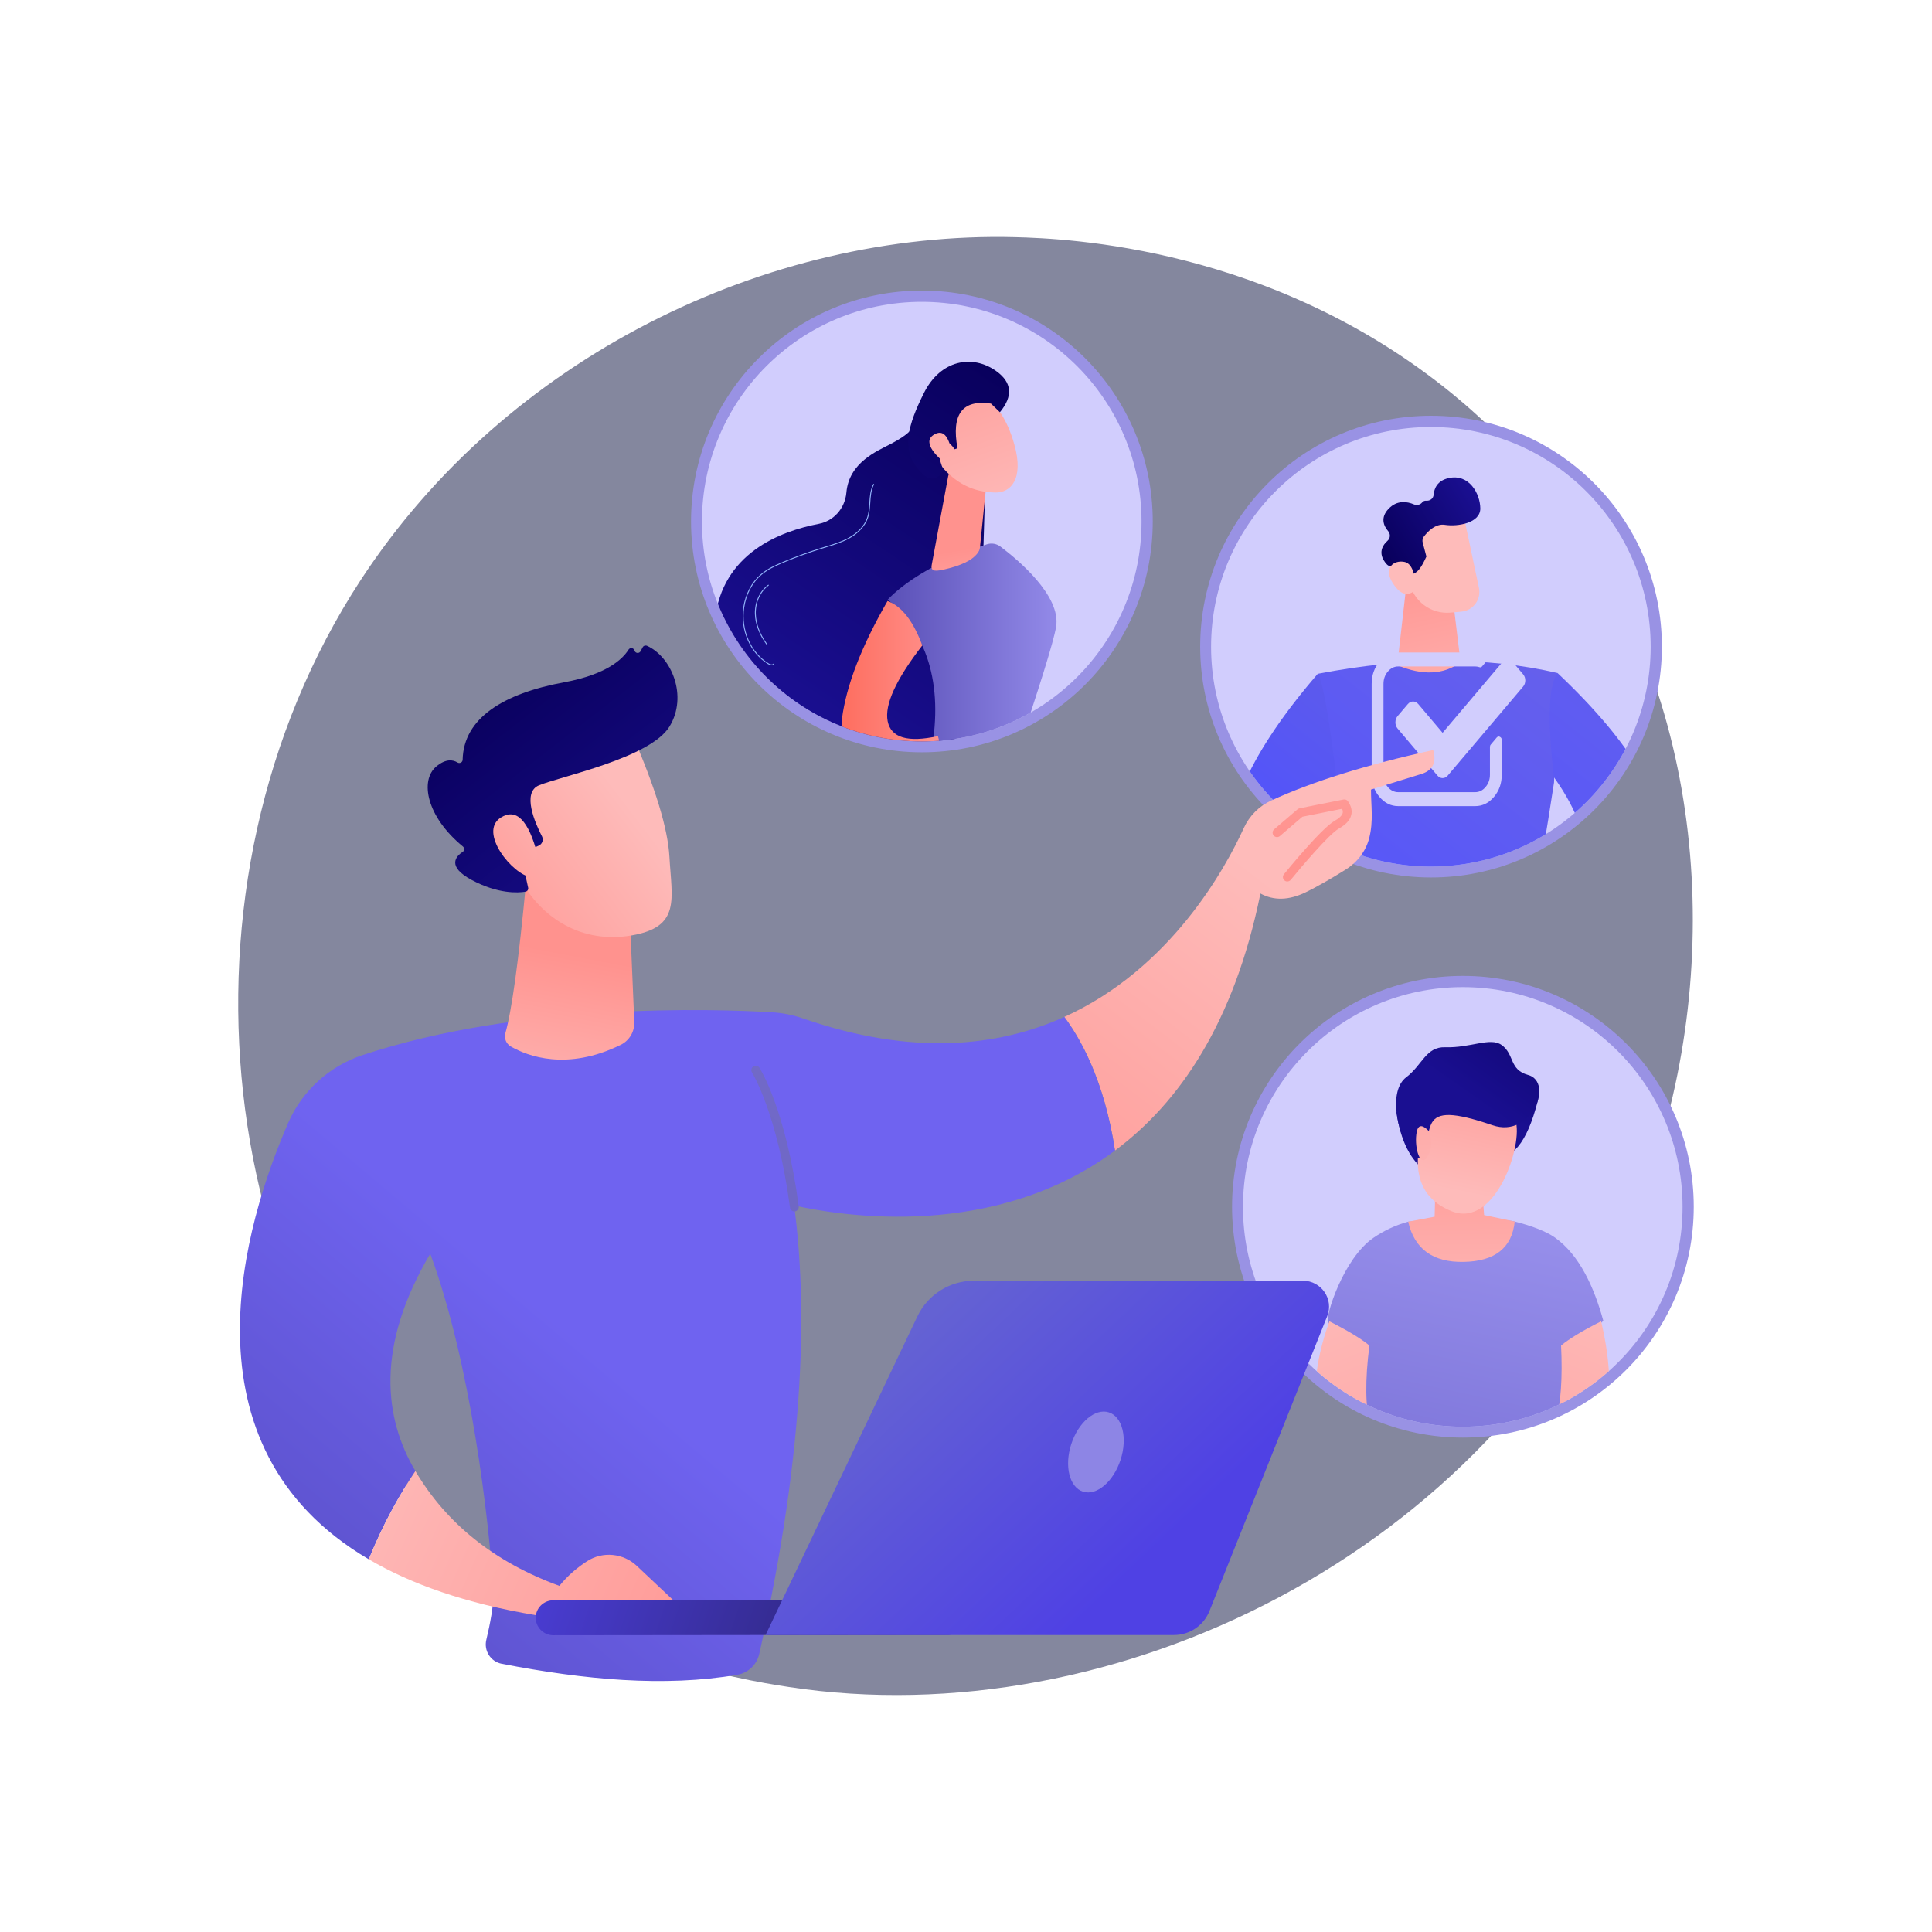<svg version="1.2" xmlns="http://www.w3.org/2000/svg" viewBox="0 0 3710 3710" width="3710" height="3710">
	<title>20943573-ai</title>
	<defs>
		<linearGradient id="g1" x1="2519.2" y1="4248.4" x2="573.8" y2="2546.1" gradientUnits="userSpaceOnUse">
			<stop offset="0" stop-color="#515475"/>
			<stop offset="1" stop-color="#515475"/>
		</linearGradient>
		<clipPath clipPathUnits="userSpaceOnUse" id="cp1">
			<path d="m3169.75 1242.03c0 233.1-188.96 422.06-422.06 422.06-233.1 0-422.06-188.96-422.06-422.06 0-233.1 188.96-422.06 422.06-422.06 233.1 0 422.06 188.96 422.06 422.06z"/>
		</clipPath>
		<linearGradient id="g2" x1="3576.3" y1="1074.9" x2="2712" y2="2171.1" gradientUnits="userSpaceOnUse">
			<stop offset="0" stop-color="#4042e2"/>
			<stop offset="0" stop-color="#7368e0"/>
			<stop offset="1" stop-color="#4f52ff"/>
		</linearGradient>
		<linearGradient id="g3" x1="2723.1" y1="1456.7" x2="2642.1" y2="1083.1" gradientUnits="userSpaceOnUse">
			<stop offset="0" stop-color="#febbba"/>
			<stop offset="1" stop-color="#ff928e"/>
		</linearGradient>
		<linearGradient id="g4" x1="12259.9" y1="-7473.9" x2="12412.7" y2="-7623.6" gradientUnits="userSpaceOnUse">
			<stop offset="0" stop-color="#febbba"/>
			<stop offset="1" stop-color="#ff928e"/>
		</linearGradient>
		<linearGradient id="g5" x1="2622.6" y1="1003.2" x2="2802.3" y2="896.3" gradientUnits="userSpaceOnUse">
			<stop offset="0" stop-color="#09005d"/>
			<stop offset="1" stop-color="#1a0f91"/>
		</linearGradient>
		<linearGradient id="g6" x1="10799" y1="-6481.7" x2="10928.2" y2="-6608.2" gradientUnits="userSpaceOnUse">
			<stop offset="0" stop-color="#febbba"/>
			<stop offset="1" stop-color="#ff928e"/>
		</linearGradient>
		<linearGradient id="g7" x1="3048.9" y1="1161.4" x2="2561.8" y2="1779.2" gradientUnits="userSpaceOnUse">
			<stop offset="0" stop-color="#6c63d6"/>
			<stop offset="1" stop-color="#4f52ff"/>
		</linearGradient>
		<linearGradient id="g8" x1="2749" y1="1858.7" x2="2578.4" y2="2014.3" gradientUnits="userSpaceOnUse">
			<stop offset="0" stop-color="#febbba"/>
			<stop offset="1" stop-color="#ff928e"/>
		</linearGradient>
		<linearGradient id="g9" x1="3391.2" y1="1495.6" x2="2934.3" y2="2075.2" gradientUnits="userSpaceOnUse">
			<stop offset="0" stop-color="#625eef"/>
			<stop offset="1" stop-color="#4f52ff"/>
		</linearGradient>
		<linearGradient id="g10" x1="2907.9" y1="1799.5" x2="3006.5" y2="1891.9" gradientUnits="userSpaceOnUse">
			<stop offset="0" stop-color="#febbba"/>
			<stop offset="1" stop-color="#ff928e"/>
		</linearGradient>
		<clipPath clipPathUnits="userSpaceOnUse" id="cp2">
			<path d="m2192.06 1001.66c0 233.1-188.96 422.06-422.06 422.06-233.1 0-422.06-188.96-422.06-422.06 0-233.1 188.96-422.06 422.06-422.06 233.1 0 422.06 188.96 422.06 422.06z"/>
		</clipPath>
		<linearGradient id="g11" x1="1689.2" y1="610.7" x2="1282.5" y2="1216.2" gradientUnits="userSpaceOnUse">
			<stop offset="0" stop-color="#09005d"/>
			<stop offset="1" stop-color="#1a0f91"/>
		</linearGradient>
		<linearGradient id="g12" x1="1704.8" y1="1041.9" x2="2019.7" y2="1041.9" gradientUnits="userSpaceOnUse">
			<stop offset="0" stop-color="#5a50b7"/>
			<stop offset="1" stop-color="#9188e7"/>
		</linearGradient>
		<linearGradient id="g13" x1="1950.2" y1="1240.6" x2="1915.9" y2="1042.7" gradientUnits="userSpaceOnUse">
			<stop offset="0" stop-color="#febbba"/>
			<stop offset="1" stop-color="#ff928e"/>
		</linearGradient>
		<linearGradient id="g14" x1="1989.7" y1="978.2" x2="1837.6" y2="564.3" gradientUnits="userSpaceOnUse">
			<stop offset="0" stop-color="#febbba"/>
			<stop offset="1" stop-color="#ff928e"/>
		</linearGradient>
		<linearGradient id="g15" x1="1837.3" y1="662.8" x2="1438.1" y2="1257.1" gradientUnits="userSpaceOnUse">
			<stop offset="0" stop-color="#09005d"/>
			<stop offset="1" stop-color="#1a0f91"/>
		</linearGradient>
		<linearGradient id="g16" x1="1886.8" y1="1001.6" x2="1741.9" y2="607" gradientUnits="userSpaceOnUse">
			<stop offset="0" stop-color="#febbba"/>
			<stop offset="1" stop-color="#ff928e"/>
		</linearGradient>
		<linearGradient id="g17" x1="1627.3" y1="1152.3" x2="1810.6" y2="1152.3" gradientUnits="userSpaceOnUse">
			<stop offset="0" stop-color="#fe7062"/>
			<stop offset="1" stop-color="#ff928e"/>
		</linearGradient>
		<clipPath clipPathUnits="userSpaceOnUse" id="cp3">
			<path d="m3231 2317.62c0 233.1-188.96 422.06-422.06 422.06-233.1 0-422.06-188.96-422.06-422.06 0-233.1 188.96-422.06 422.06-422.06 233.1 0 422.06 188.96 422.06 422.06z"/>
		</clipPath>
		<linearGradient id="g18" x1="3140.7" y1="1923.5" x2="2954.3" y2="2188.3" gradientUnits="userSpaceOnUse">
			<stop offset="0" stop-color="#09005d"/>
			<stop offset="1" stop-color="#1a0f91"/>
		</linearGradient>
		<linearGradient id="g19" x1="3125.9" y1="2330.3" x2="2931.4" y2="3235.7" gradientUnits="userSpaceOnUse">
			<stop offset="0" stop-color="#9a92ed"/>
			<stop offset="1" stop-color="#6c63ce"/>
		</linearGradient>
		<linearGradient id="g20" x1="2551" y1="2444.7" x2="2893.3" y2="3271.6" gradientUnits="userSpaceOnUse">
			<stop offset="0" stop-color="#febbba"/>
			<stop offset="1" stop-color="#ff928e"/>
		</linearGradient>
		<linearGradient id="g21" x1="3074.9" y1="2444.7" x2="2732.6" y2="3271.6" gradientUnits="userSpaceOnUse">
			<stop offset="0" stop-color="#febbba"/>
			<stop offset="1" stop-color="#ff928e"/>
		</linearGradient>
		<linearGradient id="g22" x1="2704.3" y1="2538.8" x2="2699.8" y2="2146.6" gradientUnits="userSpaceOnUse">
			<stop offset="0" stop-color="#febbba"/>
			<stop offset="1" stop-color="#ff928e"/>
		</linearGradient>
		<linearGradient id="g23" x1="2713.4" y1="2271" x2="2775.5" y2="1968.4" gradientUnits="userSpaceOnUse">
			<stop offset="0" stop-color="#febbba"/>
			<stop offset="1" stop-color="#ff928e"/>
		</linearGradient>
		<linearGradient id="g24" x1="3122.6" y1="1883.4" x2="2915.6" y2="2177.6" gradientUnits="userSpaceOnUse">
			<stop offset="0" stop-color="#09005d"/>
			<stop offset="1" stop-color="#1a0f91"/>
		</linearGradient>
		<linearGradient id="g25" x1="2727.4" y1="2316.6" x2="2692.1" y2="1934.9" gradientUnits="userSpaceOnUse">
			<stop offset="0" stop-color="#febbba"/>
			<stop offset="1" stop-color="#ff928e"/>
		</linearGradient>
		<linearGradient id="g26" x1="2851.7" y1="1652.9" x2="2646.3" y2="1473.1" gradientUnits="userSpaceOnUse">
			<stop offset="0" stop-color="#d1cdfd"/>
			<stop offset="1" stop-color="#d1cdfd"/>
		</linearGradient>
		<linearGradient id="g27" x1="2537.7" y1="1766.8" x2="1919.2" y2="2571.5" gradientUnits="userSpaceOnUse">
			<stop offset="0" stop-color="#febbba"/>
			<stop offset="1" stop-color="#ff928e"/>
		</linearGradient>
		<linearGradient id="g28" x1="1668.5" y1="3040.8" x2="-339.6" y2="5420.7" gradientUnits="userSpaceOnUse">
			<stop offset="0" stop-color="#6f63f0"/>
			<stop offset="1" stop-color="#1c1750"/>
		</linearGradient>
		<linearGradient id="g29" x1="2613.8" y1="921.1" x2="1537" y2="2310.3" gradientUnits="userSpaceOnUse">
			<stop offset="0" stop-color="#8a82e2"/>
			<stop offset="1" stop-color="#6f67c5"/>
		</linearGradient>
		<linearGradient id="g30" x1="921.3" y1="2143.5" x2="984.8" y2="1810.2" gradientUnits="userSpaceOnUse">
			<stop offset="0" stop-color="#febbba"/>
			<stop offset="1" stop-color="#ff928e"/>
		</linearGradient>
		<linearGradient id="g31" x1="1348.5" y1="1729.9" x2="993.2" y2="2001.8" gradientUnits="userSpaceOnUse">
			<stop offset="0" stop-color="#febbba"/>
			<stop offset="1" stop-color="#ff928e"/>
		</linearGradient>
		<linearGradient id="g32" x1="1167.9" y1="1131.5" x2="1524.4" y2="1590.6" gradientUnits="userSpaceOnUse">
			<stop offset="0" stop-color="#09005d"/>
			<stop offset="1" stop-color="#1a0f91"/>
		</linearGradient>
		<linearGradient id="g33" x1="1170.8" y1="1573.7" x2="885" y2="1792.3" gradientUnits="userSpaceOnUse">
			<stop offset="0" stop-color="#febbba"/>
			<stop offset="1" stop-color="#ff928e"/>
		</linearGradient>
		<linearGradient id="g34" x1="2670.8" y1="965.3" x2="2586.4" y2="1643.7" gradientUnits="userSpaceOnUse">
			<stop offset="0" stop-color="#febbba"/>
			<stop offset="1" stop-color="#ff928e"/>
		</linearGradient>
		<linearGradient id="g35" x1="682.2" y1="2749.3" x2="1542.3" y2="3135.3" gradientUnits="userSpaceOnUse">
			<stop offset="0" stop-color="#febbba"/>
			<stop offset="1" stop-color="#ff928e"/>
		</linearGradient>
		<linearGradient id="g36" x1="884.8" y1="3089.2" x2="1483.3" y2="3285.5" gradientUnits="userSpaceOnUse">
			<stop offset="0" stop-color="#4f41e4"/>
			<stop offset="1" stop-color="#332a8c"/>
		</linearGradient>
		<linearGradient id="g37" x1="1310.6" y1="2974.6" x2="1741.3" y2="3429.7" gradientUnits="userSpaceOnUse">
			<stop offset="0" stop-color="#6462d3"/>
			<stop offset="1" stop-color="#4f41e4"/>
		</linearGradient>
	</defs>
	<style>
		.s0 { opacity: .7;fill: url(#g1) } 
		.s1 { fill: #9992e4 } 
		.s2 { fill: #d1cdfd } 
		.s3 { fill: url(#g2) } 
		.s4 { fill: url(#g3) } 
		.s5 { fill: url(#g4) } 
		.s6 { fill: url(#g5) } 
		.s7 { fill: url(#g6) } 
		.s8 { fill: url(#g7) } 
		.s9 { fill: url(#g8) } 
		.s10 { fill: url(#g9) } 
		.s11 { fill: url(#g10) } 
		.s12 { fill: url(#g11) } 
		.s13 { fill: url(#g12) } 
		.s14 { fill: url(#g13) } 
		.s15 { fill: url(#g14) } 
		.s16 { fill: url(#g15) } 
		.s17 { fill: url(#g16) } 
		.s18 { fill: url(#g17) } 
		.s19 { fill: #91b3fa } 
		.s20 { fill: url(#g18) } 
		.s21 { fill: url(#g19) } 
		.s22 { fill: url(#g20) } 
		.s23 { fill: url(#g21) } 
		.s24 { fill: url(#g22) } 
		.s25 { fill: url(#g23) } 
		.s26 { fill: url(#g24) } 
		.s27 { fill: url(#g25) } 
		.s28 { fill: url(#g26) } 
		.s29 { fill: url(#g27) } 
		.s30 { fill: url(#g28) } 
		.s31 { fill: url(#g29) } 
		.s32 { fill: url(#g30) } 
		.s33 { fill: url(#g31) } 
		.s34 { fill: url(#g32) } 
		.s35 { fill: url(#g33) } 
		.s36 { fill: url(#g34) } 
		.s37 { fill: url(#g35) } 
		.s38 { fill: url(#g36) } 
		.s39 { fill: url(#g37) } 
		.s40 { fill: #8d85e5 } 
	</style>
	<g id="Illustration">
		<g id="&lt;Group&gt;">
			<path id="&lt;Path&gt;" class="s0" d="m3133.6 2346.6c-271 633.7-992.9 988.7-1618.9 892.9-101.9-15.6-381.1-62-628.4-280.9-476-421.6-577.8-1256.3-193.8-1844.5 279.5-428.1 780.4-670.8 1256.4-658.7 102.5 2.6 495.5 18.8 840.8 301.5 50.7 41.6 162.6 140.3 263.4 296.8 236.8 367.7 257.1 880 80.5 1292.9z"/>
			<g id="&lt;Group&gt;">
				<circle id="&lt;Path&gt;" class="s1" cx="2748" cy="1241.7" r="443.3"/>
				<g id="&lt;Clip Group&gt;" clip-path="url(#cp1)">
					<path id="&lt;Path&gt;" class="s2" d="m3276.6 1773.3l-1022 33.3c-6.2 0.2-11.4-4.6-11.6-10.8l-36.8-1128.1c-0.2-6.1 4.7-11.3 10.8-11.5l1022-33.4c6.2-0.2 11.4 4.7 11.6 10.8l36.8 1128.1c0.2 6.2-4.7 11.4-10.8 11.6z"/>
					<g id="&lt;Group&gt;">
						<path id="&lt;Path&gt;" class="s3" d="m2530.5 1293.9q255.7-48.9 460.4-1.5l-6.7 210.1q-44.6 292.6-81 422.5-154.7 32.1-230.4-6.1-72.8-363.2-108.4-416.2-38.4-140.9-33.9-208.8z"/>
						<path id="&lt;Path&gt;" class="s4" d="m2789.9 1150l14.8 121.9q-49 35.9-121.6 5.4l19.9-174z"/>
						<g id="&lt;Group&gt;">
							<path id="&lt;Path&gt;" class="s5" d="m2809.6 986.9c0.8 1.5 19.1 88.3 30.4 142 4.6 22.2-11.1 43.5-33.7 45.6l-20.7 1.9c-38 3.5-72.4-22.5-79.4-60.1l-18.2-97.4q100.9-66.8 121.6-32z"/>
							<path id="&lt;Path&gt;" class="s6" d="m2665.7 1019.9c-8.3-9.6-15.7-25.4 0.6-42.7 16.6-17.6 36.2-14 48.7-8.7 5.5 2.4 12.2 1 16-3.7 1.6-2.1 4.1-3.6 8-3.3 7.2 0.6 13.4-4.3 14-11.5 1.1-12.3 7.1-27 28.7-31.9 39.6-9 60.7 30.2 60.9 58.2 0.2 28-43.2 35.4-68.1 31.5-18.3-2.8-33.5 13.7-40.3 22.6-2.5 3.3-3.3 7.5-2.2 11.4l7.1 26.9c-4 8.5-8 17.3-13.9 24.6-4.3 5.3-9 8.3-14.1 9.7-7.9-13.6-28.7-15.2-38.4-15.2-3.7 0-7.2-1.5-9.7-4.2-7.5-8.1-19.5-26.4 1.7-45.4 5.3-4.7 5.6-12.9 1-18.3z"/>
							<path id="&lt;Path&gt;" class="s7" d="m2673.9 1118.7c-17.8-28.7 3-43.7 23-39.7q19.9 3.9 22.3 52.8-23 22.6-45.3-13.1z"/>
						</g>
						<path id="&lt;Path&gt;" class="s8" d="m2567.9 1506q-128.6 207.3 52.1 350.3l1.1 33.9q-475.5-150.4-90.6-596.3 14.2 19.9 37.4 212.1z"/>
						<path id="&lt;Path&gt;" class="s9" d="m2623.5 1859.6q59.5-42.6 87-29.9 27.5 12.6 28.2 32.9-12.7 27.5-33.2 21.4c-20.5-6.1-67.4 9-87.9 2.9q-7.7-26.8 5.9-27.3z"/>
						<path id="&lt;Path&gt;" class="s10" d="m2983.9 1492.4q141.9 198.5-29.1 353l1.1 33.8q464.6-181 35-586.8-26 34.7-7 200z"/>
						<path id="&lt;Path&gt;" class="s11" d="m2959.1 1875.7c-20 7.5-67.8-4.5-87.9 2.9q-20.1 7.4-34.5-19.2-0.6-20.3 26-34.7 26.6-14.4 88.8 24.2 13.5-0.4 7.6 26.8z"/>
					</g>
				</g>
			</g>
			<g id="&lt;Group&gt;">
				<circle id="&lt;Path&gt;" class="s1" cx="1770.3" cy="1001.3" r="443.3"/>
				<g id="&lt;Clip Group&gt;" clip-path="url(#cp2)">
					<path id="&lt;Path&gt;" class="s2" d="m2298.9 1532.9l-1022 33.4c-6.2 0.2-11.4-4.7-11.6-10.9l-36.8-1128c-0.2-6.2 4.7-11.4 10.8-11.6l1022-33.4c6.2-0.2 11.4 4.7 11.6 10.9l36.8 1128c0.2 6.2-4.7 11.4-10.8 11.6z"/>
					<g id="&lt;Group&gt;">
						<path id="&lt;Path&gt;" class="s12" d="m1893.3 890.8l-13.6 449.1q-135 261.8-282 190.8c-65.7-31.7-78.3-74.3-72.2-111.8 6.4-39-20.4-75.4-59.2-83.5-52.7-10.9-103.9-46.2-93.5-144.4 13.6-128.7 125.9-171 199.2-185 29.5-5.6 50.6-30.2 53.3-60 5-57.8 58.4-79.5 85.7-93.8q49-25.7 40.8-40.7z"/>
						<path id="&lt;Path&gt;" class="s13" d="m1786.4 1454.6q39.1-197.1-81.6-303.4c57.2-58.9 154.3-94.4 190.3-106 8.9-2.9 18.5-1.3 25.9 4.3 32.1 24.1 117.2 94.2 107 154.3q-7.4 43.3-80.9 260.6-73.8 38.2-160.7-9.8z"/>
						<path id="&lt;Path&gt;" class="s14" d="m1849.1 899.5l31.5 12.7c8.7 3.4 14.1 12.3 13.1 21.6l-11.9 117.3c-0.3 2.2-0.7 4.4-1.7 6.4-9.9 19.5-41.2 30.1-65.6 35.7-14.9 3.3-28.3 6.2-25.3-8.7l31.5-169.7c2.6-12.9 16.2-20.2 28.4-15.3z"/>
						<g id="&lt;Group&gt;">
							<path id="&lt;Path&gt;" class="s15" d="m1887 758.7q40.9 25.6 60.5 93.8c19.6 68.2-7.4 93.8-36 93.3-28.6-0.5-70.4-7.8-108-55.9-37.7-48.1 30-162.3 83.5-131.2z"/>
							<path id="&lt;Path&gt;" class="s16" d="m1833.1 862.7q-14.8-22.2-25.1-7.4-10.4 14.7 3.9 47.6-20.3 33.8-50.2-3.7c-29.9-37.6-19.1-81.6 12.7-144.9 31.8-63.3 93-74.3 138.6-41.7q45.5 32.5 7.1 79l-17.2-16.6q-82.4-12.2-64.2 85.9z"/>
							<path id="&lt;Path&gt;" class="s17" d="m1818.9 892.4c-14.5-10.7-50.9-42.3-25.5-57.7q25.4-15.4 34.4 35z"/>
						</g>
						<path id="&lt;Path&gt;" class="s18" d="m1771.1 1239.4q-76.1 98.3-66.5 145.7 9.7 47.5 96.6 28.4l9.4 39.5c-53.7 57.7-206.3 23.3-193.8-72.7q12.5-96 87.5-226.2 40.4 14.5 66.8 85.3z"/>
						<path id="&lt;Path&gt;" class="s19" d="m1482.1 1277.7c-2.3 0.1-4.8-0.9-6.9-2.2-34.6-20.8-54.3-65.6-47.9-109 3.9-25.9 15.9-48.7 33.8-63.9 12.8-10.9 28.1-17.7 42.6-23.8 24.6-10.3 49.9-19.5 75.4-27.4q3.1-1 6.2-1.9c14.9-4.5 30.2-9.2 44-16.7 17.6-9.7 30.3-23.2 35.5-38.1 3.3-9.3 4-19.5 4.6-29.4 0.8-12.1 1.7-24.7 7.4-35.6 0.2-0.5 0.7-0.6 1.2-0.4 0.4 0.2 0.6 0.8 0.3 1.2-5.5 10.6-6.3 23-7.1 35-0.7 9.9-1.3 20.3-4.7 29.8-5.4 15.3-18.3 29.2-36.3 39-14 7.6-29.4 12.3-44.4 16.9q-3.1 0.9-6.2 1.9c-25.4 7.8-50.7 17-75.2 27.3-14.4 6.1-29.6 12.9-42.1 23.5-17.6 15-29.4 37.3-33.2 62.9-6.4 42.6 13 86.7 47 107.2 2.4 1.5 7.1 3.2 8.9 0.5 0.3-0.4 0.8-0.5 1.2-0.3 0.4 0.3 0.5 0.9 0.3 1.3-1.1 1.6-2.7 2.2-4.4 2.2z"/>
						<path id="&lt;Path&gt;" class="s19" d="m1472.1 1237.6c-0.3 0-0.6-0.2-0.7-0.4-13.8-19-21.3-39.3-21.8-58.5-0.6-22.6 9.2-43.9 25.4-55.7 0.4-0.3 1-0.2 1.2 0.2 0.3 0.4 0.2 0.9-0.2 1.2-15.7 11.5-25.2 32.3-24.6 54.3 0.5 18.8 7.9 38.7 21.4 57.5 0.3 0.4 0.2 0.9-0.2 1.2q-0.2 0.2-0.5 0.2z"/>
					</g>
				</g>
			</g>
			<g id="&lt;Group&gt;">
				<circle id="&lt;Path&gt;" class="s1" cx="2809.2" cy="2317.3" r="443.3"/>
				<g id="&lt;Clip Group&gt;" clip-path="url(#cp3)">
					<path id="&lt;Path&gt;" class="s2" d="m3337.8 2848.9l-1022 33.3c-6.1 0.2-11.3-4.6-11.5-10.8l-36.9-1128.1c-0.2-6.1 4.7-11.3 10.9-11.5l1022-33.4c6.1-0.2 11.3 4.7 11.5 10.8l36.9 1128.1c0.2 6.2-4.7 11.4-10.9 11.6z"/>
					<g id="&lt;Group&gt;">
						<path id="&lt;Path&gt;" class="s20" d="m2869.9 2089.8c49.2-5.1 89.9-2.8 82.9 24.9q-30.8 120.4-88.6 106.6-72.7 65.3-124.2 29.5-46.8-32.6-58.3-115 52.2-38.4 53-40 71.8 0.6 135.2-6z"/>
						<path id="&lt;Path&gt;" class="s21" d="m2637.2 2377.1c20.4-14 43-24.6 66.9-31.1 9-2.4 57.5 11.7 87.5 11 41.2-1 83.2-19.7 117.1-11.3 33.7 8.5 61.3 19.4 77.3 30.8 47.7 33.9 75.7 97.2 92.8 159.8q-32.4 33.2-73 48l-7.6 304.6-180.1 92.1-205.6-103.2 7.4-297.7q-65.3-30.4-70.1-41.4c-4.8-11.1 29.8-122 87.4-161.6z"/>
						<path id="&lt;Path&gt;" class="s22" d="m2629.7 2583.8q-26 202.3 60.7 221.5 15.9 68.8-25.5 74.3-199.5-99.7-112.1-342.3 52.9 26.7 76.9 46.5z"/>
						<path id="&lt;Path&gt;" class="s23" d="m3074.6 2537.3q60.2 253.2-112.1 342.3-41.4-5.5-25.5-74.3 69.9-34.4 60.7-221.5 24-19.8 76.9-46.5z"/>
						<path id="&lt;Path&gt;" class="s24" d="m2754.9 2336.4l1.6-62.2 88.5-6.5 4.9 65.5 58.8 12.5q-8 75.9-98 77.5-88.4 1.7-106.6-77.2z"/>
						<path id="&lt;Path&gt;" class="s25" d="m2869.3 2090.7q16.1-8.2 40.7 60.5c15.8 44.4-37.4 208.4-122.2 174.8q-120.2-47.6-18.8-244z"/>
						<path id="&lt;Path&gt;" class="s26" d="m2934.3 2064.2c50.1 13.7 7.3 122.3-68.1 96.6-75.3-25.6-105-25.3-116.7-4.6-11.8 20.7-14.3 94.2-39.8 57.9-27.9-39.8-43.5-119.8-9.2-145.6 30.6-23 37.7-58.7 74.5-57.5 48.7 1.7 86.4-19.9 108.4-4.4 25.3 17.9 14.1 47.4 50.9 57.6z"/>
						<path id="&lt;Path&gt;" class="s27" d="m2740.4 2222.2c-13 19.8-24.1-16.3-20.6-44.3q3.4-28 25-4.8 8.6 29.3-4.4 49.1z"/>
					</g>
				</g>
			</g>
			<path id="Shape 1" class="s28" d="m2880.2 1415q3.6 1.6 3.6 6v66.7q0 24.9-15 42.6-15 17.7-36.1 17.7h-147.6q-21.1 0-36.1-17.7-15-17.7-15-42.6v-174.4q0-24.9 15-42.6 15-17.7 36.1-17.7h147.6q11.2 0 20.7 5.2 2.7 1.5 3.2 4.9 0.6 3.5-1.6 6l-8.7 10.3q-1.7 2.1-4 2.1-0.6 0-1.6-0.4-4.1-1.3-8-1.3h-147.6q-11.7 0-20.1 9.9-8.3 9.8-8.3 23.6v174.4q0 13.8 8.3 23.6 8.4 9.9 20.1 9.9h147.6q11.7 0 20-9.9 8.4-9.8 8.4-23.6v-53.3q0-2.7 1.6-4.6l11.3-13.4q1.8-2.1 4.1-2.1 1.1 0 2.1 0.7zm48.8-108.4q0-6.9-4.3-11.9l-19.5-23.1q-4.2-5-10.1-5-5.8 0-10.1 5l-114.8 135.6-46.6-55.1q-4.3-5-10.1-5-5.9 0-10.1 5l-19.6 23q-4.2 5.1-4.2 12 0 6.9 4.2 11.9l76.3 90.1q4.3 5.1 10.1 5.1 5.9 0 10.1-5.1l144.4-170.5q4.3-5 4.3-12z"/>
			<g id="&lt;Group&gt;">
				<path id="&lt;Path&gt;" class="s29" d="m2732.2 1485.4l-99.5 30.8c0 31.2 5 60.2-3.4 93.2-6.4 25-22.8 46.4-44.8 60.2-22.1 13.8-51.6 31.4-77.1 43.8q-48.3 23.4-87 2.4c-50.8 249.9-156.7 402.4-279.3 493.6-20.6-136.4-68-217.6-97.4-256.6 204.2-92.3 309.5-285.5 344.7-362.6 10.6-23.3 29.2-42.1 52.6-52.9q117.6-54.3 311.1-97 10 33.8-19.9 45.1z"/>
				<path id="&lt;Path&gt;" class="s30" d="m553.5 2156.1c26.8-61.4 78.7-108.9 142.9-130.1 305-100.8 673.5-88.8 785.4-82.2 20.5 1.2 40.7 5.1 60 11.8 210.1 72.8 375.1 54.5 501.9-2.8 29.4 39 76.8 120.2 97.4 256.6-230.9 171.9-521.2 126.6-616.2 105.4 24.1 178.2 24.6 456.8-67 861.5-4.7 20.4-21.2 36.1-41.8 39.7-140.3 24-293.6 9.7-452.7-21.1-21.2-4.1-34.6-25.1-29.5-46.1 7-29.1 14.8-68.3 13.4-93.5-7.6-134.7-43.8-439.2-121.1-647.8-105.9 179.2-88.2 316.7-28.5 417.4-28.1 41.8-61 98.7-89.5 169.4-370.8-217.7-237.2-648.8-154.7-838.2z"/>
				<path id="&lt;Path&gt;" class="s31" d="m1525.4 2326.3c-4.2 0-7.9-3.1-8.4-7.4-23.9-180.1-72.4-258.7-72.9-259.4-2.5-4-1.3-9.2 2.6-11.7 4-2.5 9.2-1.3 11.7 2.6 2.1 3.3 51 82 75.4 266.3 0.6 4.6-2.7 8.9-7.3 9.5q-0.6 0.1-1.1 0.1z"/>
				<path id="&lt;Path&gt;" class="s32" d="m1208.9 1746.5l9.1 215.7c0.8 18.5-9.3 36-26.1 44.2-103.5 50.8-179.2 21.4-210.7 3.3-9.2-5.2-13.5-15.7-10.7-25.8q18.6-66 39.7-289.3z"/>
				<g id="&lt;Group&gt;">
					<path id="&lt;Path&gt;" class="s33" d="m1213.4 1409q67.6 155.1 72.1 236.6c4.5 81.4 22.1 134.2-72.1 150.6-94.1 16.4-173.5-30.5-216.4-111.6q-67.4-125-52.3-176.2 15.1-51.1 268.7-99.4z"/>
					<path id="&lt;Path&gt;" class="s34" d="m1004.9 1626.3c-4.1 0-7.1 3.8-6.2 7.8l15.5 70.5c0.8 3.6-1.5 7.1-5.1 7.7-14.6 2.4-52.4 4.6-103.1-22.4-49-26.2-30.1-45.9-17.4-54.1 3.6-2.3 3.6-7.5 0.3-10.3-69.9-57.2-83-126.8-51.1-153.6 18.4-15.4 32.1-13 40.7-7.7 4.3 2.6 9.8-0.2 9.9-5.3 1.9-80.3 78.7-127.3 194.9-148.7 81.7-15.1 112.3-44.5 123.6-62.6 2.9-4.7 10-3.7 11.5 1.6 1.6 5.6 9.1 6.3 11.8 1.2l3.9-7.4c1.6-3.1 5.4-4.2 8.5-2.8 47.2 21.4 78.5 96.6 43.1 154.8-36.8 60.5-207.5 95.4-250.6 113-33.4 13.7-7.6 72.5 5.7 98.2 3.4 6.6 0.5 14.7-6.3 17.7l-5.4 2.4z"/>
					<path id="&lt;Path&gt;" class="s35" d="m1020.6 1684.6c-35.7-3.7-103.2-86.9-58.7-114.7q44.4-27.8 70.2 71.3z"/>
				</g>
				<path id="&lt;Path&gt;" class="s36" d="m2472 1692.7c-1.9 0-3.8-0.6-5.3-1.9-3.7-2.9-4.2-8.3-1.2-11.9 7.3-9 72.2-88.4 97.2-102.5 9.1-5.1 14.5-10.4 15.7-15.3 0.5-2.4 0.1-5-1.2-8l-76.2 15.3-43.3 37.1c-3.5 3-8.8 2.6-11.9-1-3-3.5-2.6-8.8 0.9-11.9l44.9-38.5c1.1-1 2.4-1.6 3.9-1.9l84.4-16.9c3.4-0.7 6.8 0.7 8.7 3.6 6.2 9.1 8.2 17.7 6.2 26-2.3 9.9-10.1 18.5-23.8 26.2-18.8 10.7-73.1 74.7-92.4 98.5-1.7 2-4.1 3.1-6.6 3.1z"/>
				<path id="&lt;Path&gt;" class="s37" d="m708.2 2994.3c28.5-70.8 61.4-127.6 89.5-169.4q90.2 152.3 276.5 220.4c16.5-20.5 35.5-36 53.1-47.3 29.9-19.5 69.6-15.5 95.5 8.9l104.5 98.4-298.5-3.7c-134.8-22.5-239.7-59.8-320.6-107.3z"/>
				<g id="&lt;Group&gt;">
					<path id="&lt;Path&gt;" class="s38" d="m1028.7 3106.6c0-18.5 15.2-33.6 33.9-33.6l757.8-0.8c18.7-0.4 34 15 34 33.5 0 18.5-15.2 33.6-33.9 33.6l-757.8 0.8q-0.9 0-1.7 0c-18-0.9-32.2-15.5-32.3-33.5z"/>
					<path id="&lt;Path&gt;" class="s39" d="m2548.6 2527.5l-226.2 566.4c-11.1 27.6-38 45.8-68 45.8h-784.3l291.7-612.2c19.9-41.6 62.3-68.2 108.8-68.2h631.2c35.5 0 59.9 35.5 46.8 68.2z"/>
					<path id="&lt;Path&gt;" class="s40" d="m2129.2 2712.1c26.2 8.3 36.3 49.2 22.6 91.2-13.7 42-46 69.4-72.1 61.1-26.1-8.4-36.2-49.2-22.6-91.2 13.7-42.1 46-69.4 72.1-61.1z"/>
				</g>
			</g>
		</g>
	</g>
</svg>